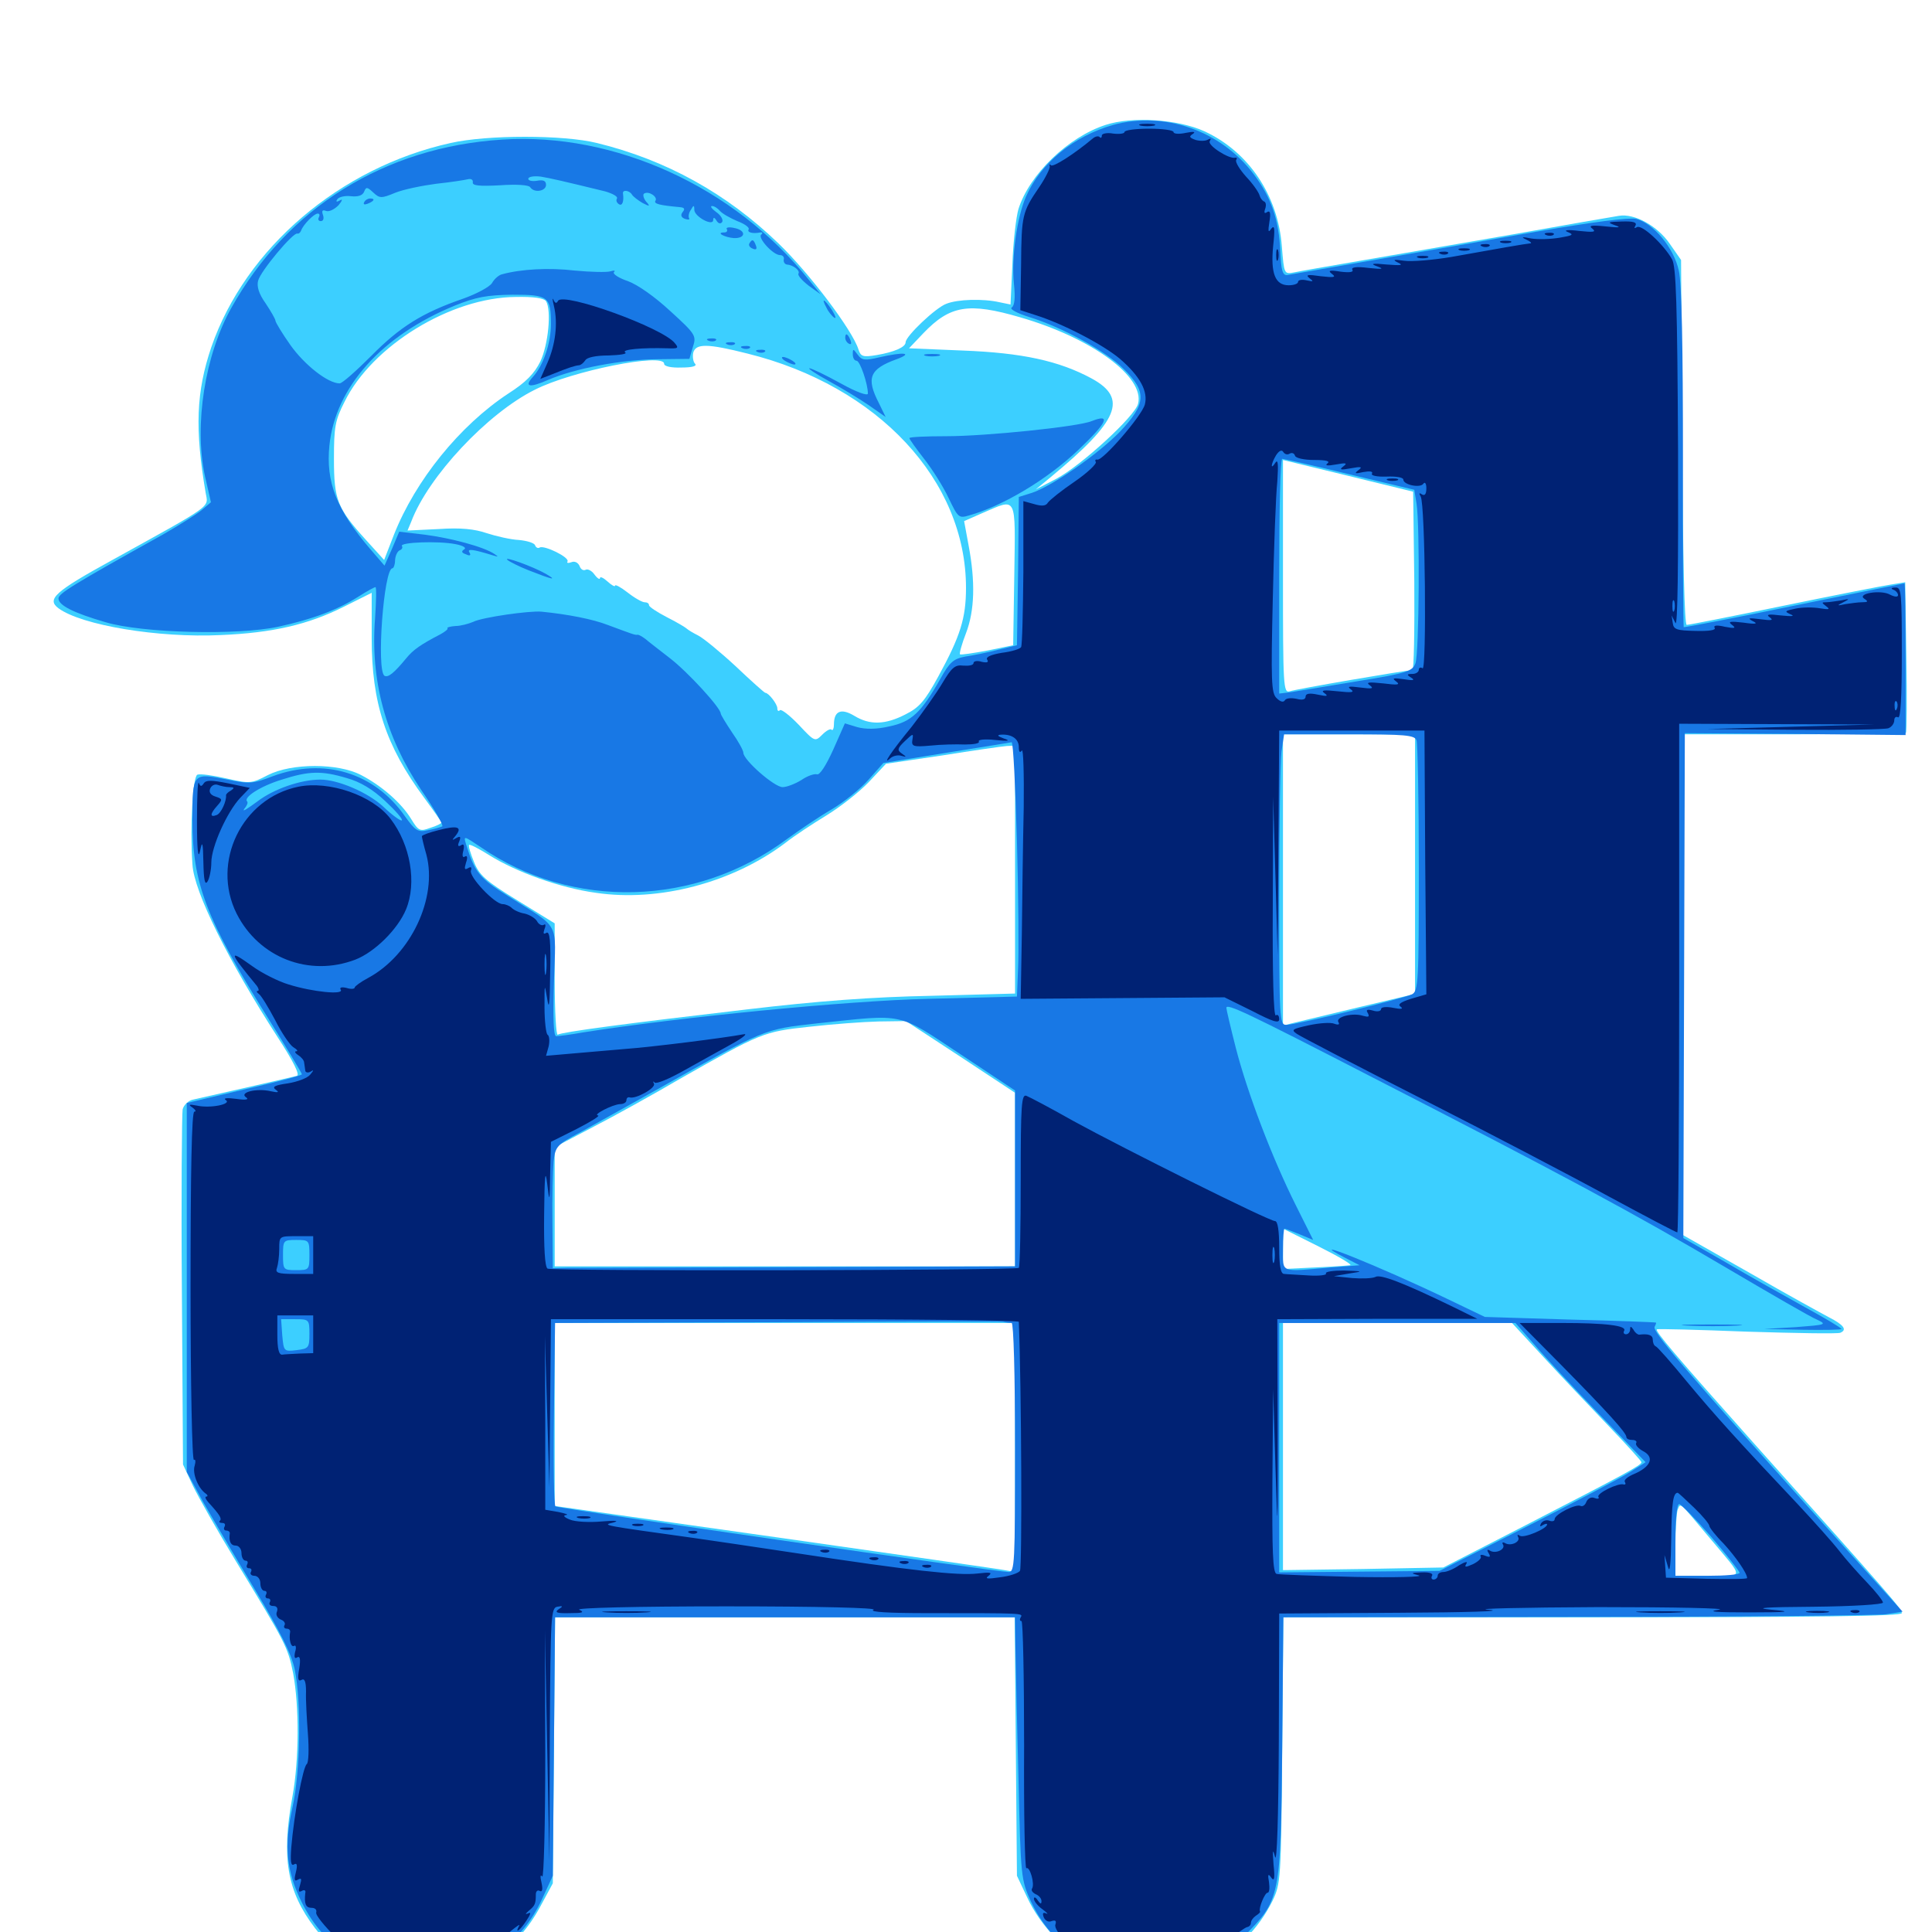 <svg xmlns="http://www.w3.org/2000/svg" viewBox="0 -1000 1000 1000">
	<path fill="#3ccfff" d="M572.266 -935.352C552.93 -929.102 532.812 -909.766 527.148 -891.797C525.977 -887.891 524.414 -875 524.023 -863.477L523.047 -842.383L517.383 -843.555C508.789 -845.508 495.703 -845.117 489.844 -842.773C484.375 -840.82 468.75 -825.977 468.75 -822.852C468.75 -820.312 462.891 -817.773 453.711 -816.211C446.68 -815.039 445.508 -815.43 444.336 -819.141C441.211 -829.102 418.945 -858.594 402.93 -874.023C376.172 -899.805 344.922 -917.188 308.984 -925.977C291.602 -930.273 252.148 -930.273 233.203 -925.977C175.977 -913.281 127.148 -871.68 109.375 -820.312C101.562 -797.266 100.781 -778.125 106.445 -744.922C107.812 -737.109 111.133 -739.453 57.812 -709.961C28.32 -693.75 24.023 -689.844 30.273 -685.156C42.188 -676.367 82.031 -669.727 114.258 -671.289C141.406 -672.461 159.57 -676.758 177.93 -685.938L192.383 -693.164V-669.727C192.383 -636.133 199.609 -614.062 219.531 -587.109C224.414 -580.469 228.516 -574.609 228.516 -574.219C228.516 -573.828 225.977 -572.461 222.656 -571.484C217.383 -569.531 216.602 -569.922 212.891 -575.977C207.812 -584.375 197.461 -593.359 186.914 -598.828C175 -605.078 150.977 -605.078 138.672 -598.828C130.078 -594.336 129.297 -594.336 117.188 -597.07C110.352 -598.633 103.711 -599.609 102.148 -599.023C99.805 -598.047 98.242 -572.266 99.609 -552.539C100.391 -538.477 118.164 -502.734 143.75 -463.086C151.758 -450.781 155.273 -443.75 153.711 -443.164C151.758 -442.578 114.844 -434.18 100 -430.859C97.656 -430.469 95.117 -428.125 94.531 -425.781C94.141 -423.633 93.75 -381.25 94.141 -331.836L94.727 -241.992L99.805 -231.055C102.734 -225 112.695 -207.422 122.07 -191.992C147.852 -149.609 149.023 -147.461 151.758 -133.789C154.883 -116.797 154.883 -89.453 151.367 -70.117C145.508 -38.281 148.633 -20.898 163.086 -1.953C176.172 15.039 202.148 25.977 224.414 23.828C249.023 21.289 267.773 8.789 279.492 -12.891L286.133 -25.195L286.719 -93.945L287.305 -162.891H406.25H525.195L525.781 -96.094L526.367 -29.102L531.641 -17.969C538.477 -3.125 552.539 11.523 566.211 18.164C575.781 22.852 579.492 23.633 594.727 23.633C610.742 23.633 613.672 23.047 625.391 17.188C639.844 10.156 651.367 -1.562 658.594 -16.016C662.891 -25 663.086 -26.758 663.672 -94.141L664.258 -162.891H824.219C940.625 -162.891 984.375 -163.477 984.375 -165.039C984.375 -167.188 979.883 -172.461 908.008 -252.734C867.578 -298.047 856.445 -311.133 857.617 -311.914C858.008 -312.305 878.906 -311.719 904.102 -310.742C929.102 -309.961 950.977 -309.57 952.539 -310.156C956.25 -311.719 954.297 -314.258 946.68 -318.164C943.359 -319.922 924.805 -330.078 905.859 -341.016L871.094 -360.742V-490.234V-619.922H928.32C959.961 -619.922 986.133 -620.312 986.523 -620.703C986.914 -621.094 987.109 -638.867 986.719 -659.961L986.133 -698.633L978.906 -697.461C975 -696.875 950 -691.992 923.438 -686.523C896.875 -681.055 874.219 -676.562 873.047 -676.562C871.875 -676.562 871.094 -710.352 870.703 -770.898L870.117 -865.43L864.258 -873.828C857.812 -883.203 845.898 -889.648 837.891 -888.281C835.156 -887.891 810.547 -883.594 783.203 -878.711C755.859 -874.023 720.312 -867.773 704.102 -865.039C688.086 -862.305 672.461 -859.57 669.727 -858.984C664.648 -858.008 664.648 -858.203 663.477 -872.461C661.523 -898.828 646.289 -921.484 623.438 -932.031C609.766 -938.281 585.938 -939.844 572.266 -935.352ZM282.617 -844.141C285.547 -839.258 283.789 -821.68 279.688 -812.891C276.562 -806.641 272.266 -802.148 263.086 -796.289C237.891 -779.688 215.039 -751.367 203.906 -723.242L198.828 -710.156L189.258 -720.703C174.609 -736.914 172.852 -741.211 172.852 -762.5C172.852 -778.906 173.438 -782.422 178.32 -791.992C192.578 -821.094 233.398 -846.094 266.992 -846.289C276.172 -846.484 281.445 -845.703 282.617 -844.141ZM528.125 -835.742C565.234 -825 592.578 -804.883 589.062 -791.016C587.5 -784.57 559.375 -758.789 546.68 -752.148L536.133 -746.68L543.945 -753.125C579.102 -782.227 583.984 -793.75 565.039 -804.102C548.047 -813.281 528.906 -817.383 498.438 -818.555L470.508 -819.727L477.93 -827.539C491.797 -841.992 501.367 -843.555 528.125 -835.742ZM386.914 -816.992C454.492 -800.195 500 -751.367 500 -695.703C500 -680.078 497.07 -670.703 485.742 -650C478.711 -637.109 475.781 -633.789 468.75 -630.273C458.203 -624.805 450.195 -624.609 442.188 -629.492C435.352 -633.594 431.641 -632.031 431.641 -625C431.641 -623.047 431.055 -621.68 430.469 -622.266C429.883 -623.047 427.734 -621.875 425.586 -619.727C421.875 -616.016 421.68 -616.016 413.477 -624.805C408.789 -629.688 404.492 -633.008 403.711 -632.422C402.93 -631.641 402.344 -632.031 402.344 -633.398C402.344 -635.547 397.852 -641.406 396.094 -641.406C395.703 -641.406 388.867 -647.461 380.859 -655.078C372.852 -662.5 364.062 -669.727 361.328 -671.094C358.594 -672.461 356.055 -674.023 355.469 -674.609C354.883 -675.195 350.391 -677.93 345.312 -680.469C340.039 -683.203 335.938 -685.938 335.938 -686.719C335.938 -687.695 334.961 -688.281 333.594 -688.281C332.422 -688.281 328.516 -690.43 324.805 -693.359C321.289 -696.094 318.359 -697.656 318.359 -696.875C318.359 -696.094 316.602 -697.07 314.453 -699.023C312.305 -700.977 310.547 -701.758 310.547 -700.781C310.547 -699.805 309.18 -700.586 307.617 -702.734C306.25 -704.688 304.102 -705.664 303.125 -705.078C301.953 -704.492 300.586 -705.273 300 -707.031C299.219 -708.789 297.461 -709.766 295.703 -708.984C294.141 -708.398 293.164 -708.594 293.75 -709.375C294.922 -711.523 281.641 -717.969 279.297 -716.602C278.516 -716.016 277.344 -716.602 276.953 -717.773C276.562 -718.945 272.852 -720.117 268.555 -720.508C264.258 -720.703 256.836 -722.461 251.953 -724.023C245.703 -726.172 238.477 -726.953 227.148 -726.172L210.938 -725.391L212.891 -730.078C221.68 -753.32 252.148 -785.938 276.758 -798.242C295.898 -808.008 343.75 -817.578 343.75 -811.719C343.75 -810.352 347.461 -809.57 352.734 -809.766C358.398 -809.766 360.938 -810.547 359.766 -811.719C358.789 -812.695 358.398 -815.234 358.789 -817.383C360.156 -822.266 366.016 -822.266 386.914 -816.992ZM732.031 -699.219C732.227 -673.828 731.836 -653.125 731.055 -653.125C727.93 -653.125 670.898 -643.359 667.578 -642.188C664.258 -641.211 664.062 -644.531 664.062 -701.562V-761.914L697.852 -753.711L731.445 -745.508ZM525 -702.539L524.414 -666.016L511.133 -663.281C503.711 -661.914 497.266 -660.938 496.875 -661.328C496.484 -661.719 497.852 -666.797 500 -672.266C504.492 -683.984 504.883 -698.828 501.367 -717.578L499.023 -730.273L508.789 -734.57C526.562 -742.188 525.586 -744.141 525 -702.539ZM239.648 -724.219C240.43 -724.805 239.258 -725.391 237.109 -725.195C234.961 -725.195 234.375 -724.609 235.938 -724.023C237.305 -723.438 239.062 -723.633 239.648 -724.219ZM732.422 -552.734V-485.547L702.734 -478.516C686.328 -474.609 670.898 -470.898 668.555 -470.312L664.062 -469.141V-544.531V-619.922H698.242H732.422ZM525.391 -549.805V-485.742L482.031 -484.57C451.562 -483.984 422.852 -481.836 386.719 -477.539C324.609 -470.312 290.82 -465.82 288.672 -464.453C287.891 -463.867 287.109 -476.562 287.109 -492.773V-522.07L267.773 -533.984C251.172 -544.141 248.047 -547.07 245.312 -553.906C243.555 -558.203 242.383 -562.109 242.773 -562.695C243.359 -563.086 247.852 -560.742 253.125 -557.422C267.188 -548.633 289.844 -540.43 308.398 -537.891C341.016 -533.008 379.297 -543.164 406.445 -563.672C411.133 -567.383 420.703 -573.633 427.734 -577.93C434.766 -582.227 444.531 -589.844 449.609 -595.117L458.594 -604.688L487.695 -608.984C503.516 -611.523 518.555 -613.672 521.094 -613.867L525.391 -614.062ZM497.266 -452.93L525.391 -434.375V-389.453V-344.531H406.25H287.109V-375.391V-406.25L307.227 -416.797C318.164 -422.461 338.281 -433.594 351.953 -441.602C393.945 -465.43 395.117 -466.016 418.945 -468.555C430.859 -469.922 446.875 -471.094 454.688 -471.289L468.945 -471.484ZM698.828 -345.117C697.461 -344.922 689.062 -344.336 680.273 -343.945L664.062 -343.164V-353.711V-364.062L682.812 -354.688C692.969 -349.609 700.195 -345.312 698.828 -345.117ZM525.391 -250.781V-186.328L521.094 -187.109C518.555 -187.695 465.039 -195.312 401.953 -204.297L287.109 -220.508V-267.773V-315.234H406.25H525.391ZM799.219 -297.266C808.398 -287.305 823.633 -271.289 832.812 -261.719C841.992 -252.148 849.609 -243.75 849.609 -243.164C849.609 -241.602 841.211 -237.109 790.039 -210.742L747.07 -188.672L705.469 -187.891L664.062 -187.305V-251.367V-315.234H723.242H782.617ZM884.961 -203.906C903.125 -182.227 903.32 -184.375 883.984 -184.375H867.188V-199.805C867.188 -208.398 867.773 -216.797 868.359 -218.555C869.922 -222.266 868.75 -223.242 884.961 -203.906Z"/>
	<path fill="#1878e5" d="M576.172 -935.352C555.664 -929.492 538.672 -915.625 531.055 -898.242C526.367 -887.5 523.438 -866.797 524.805 -853.125C525.586 -845.898 525.195 -841.797 523.633 -840.82C522.461 -840.039 526.367 -837.891 532.617 -835.938C549.805 -830.664 572.461 -818.164 581.641 -808.984C593.75 -797.07 593.359 -791.016 579.492 -776.367C568.164 -764.844 544.727 -748.438 534.18 -744.922L527.344 -742.773L526.953 -704.297L526.367 -666.016L516.602 -663.672C511.328 -662.305 503.516 -660.742 499.609 -660.156C493.555 -658.984 491.602 -657.422 486.719 -648.633C476.758 -631.055 471.68 -626.367 460.352 -624.023C453.711 -622.461 448.047 -622.461 443.75 -623.633L437.305 -625.586L431.25 -611.914C427.539 -603.711 424.219 -598.633 422.852 -599.219C421.484 -599.609 417.969 -598.438 414.844 -596.289C411.719 -594.336 407.227 -592.578 405.078 -592.578C400.781 -592.578 384.766 -606.641 384.766 -610.352C384.766 -611.523 382.227 -616.211 378.906 -620.898C375.781 -625.586 373.047 -630.078 373.047 -630.664C373.047 -633.594 356.055 -652.148 346.68 -659.375C341.406 -663.477 335.547 -667.969 333.984 -669.336C332.422 -670.508 330.664 -671.484 330.078 -671.484C328.906 -671.094 327.148 -671.875 314.453 -676.562C306.836 -679.492 294.141 -682.031 280.273 -683.398C274.219 -683.984 249.414 -680.469 244.922 -678.125C242.578 -677.148 238.477 -675.977 235.742 -675.977C233.008 -675.781 231.055 -675.195 231.641 -674.805C232.031 -674.414 230.469 -673.047 227.93 -671.68C217.773 -666.406 213.867 -663.672 210.352 -659.375C203.906 -651.562 200.977 -649.219 199.023 -650.195C194.727 -652.93 198.633 -705.859 203.125 -705.859C203.711 -705.859 204.492 -707.812 204.492 -710.156C204.688 -712.695 205.859 -714.844 207.031 -715.234C208.008 -715.625 208.594 -716.602 208.008 -717.383C206.836 -719.336 226.758 -720.117 235.742 -718.359C239.844 -717.578 241.602 -716.406 240.234 -715.625C238.672 -714.648 238.867 -713.867 241.211 -713.086C243.164 -712.109 243.945 -712.5 242.969 -714.062C241.602 -716.211 245.117 -715.625 255.273 -712.5C258.008 -711.719 258.203 -711.719 255.859 -713.281C250.391 -716.992 233.398 -721.484 219.922 -723.242L206.641 -724.805L202.93 -716.016L199.023 -707.227L191.797 -715.625C174.219 -736.133 168.555 -750.391 170.508 -769.531C173.633 -799.609 197.656 -826.367 235.352 -841.797C246.484 -846.289 251.953 -847.266 265.234 -847.461C283.789 -847.461 285.156 -846.484 285.156 -832.227C285.156 -822.461 281.25 -810.938 275.977 -805.078C271.094 -799.805 273.828 -799.023 283.594 -803.32C297.656 -809.375 321.875 -813.867 340.039 -814.062L356.836 -814.258L358.594 -820.312C360.547 -826.172 360.156 -826.953 347.07 -838.867C339.062 -846.289 330.273 -852.539 325 -854.492C320.312 -856.055 316.992 -858.203 317.773 -859.18C318.75 -859.961 317.773 -860.156 316.016 -859.57C314.062 -858.984 305.859 -859.18 297.461 -859.961C284.18 -861.523 269.727 -860.742 259.766 -858.008C258.203 -857.617 255.859 -855.664 254.688 -853.516C253.516 -851.562 246.68 -847.852 239.453 -845.312C218.555 -838.086 207.031 -830.859 192.188 -815.82C184.375 -808.008 177.148 -801.562 175.781 -801.562C169.727 -801.562 157.617 -811.133 150.391 -821.289C146.094 -827.344 142.578 -833.203 142.578 -833.984C142.578 -834.766 140.234 -838.867 137.5 -842.969C133.984 -847.852 132.812 -851.758 133.594 -854.688C134.766 -859.57 151.758 -879.883 153.906 -879.102C154.688 -878.906 155.469 -879.688 155.859 -880.664C156.836 -883.594 162.5 -889.453 164.453 -889.453C165.43 -889.453 165.625 -888.672 165.039 -887.5C164.453 -886.523 164.844 -885.547 166.016 -885.547C167.383 -885.547 167.773 -886.914 167.188 -888.672C166.406 -890.82 166.797 -891.602 168.75 -890.82C170.312 -890.234 173.047 -891.602 175.195 -893.75C177.148 -896.094 177.539 -897.266 175.977 -896.289C174.219 -895.312 173.633 -895.508 174.609 -896.875C175.391 -898.047 178.516 -898.828 181.641 -898.438C185.352 -898.047 187.695 -898.828 188.477 -900.781C189.453 -903.32 190.039 -903.32 193.164 -900.391C196.484 -897.266 197.461 -897.266 204.492 -900.195C208.789 -901.953 218.359 -903.906 225.781 -904.883C233.203 -905.664 240.625 -906.836 242.188 -907.227C243.75 -907.617 244.922 -907.031 244.727 -905.664C244.336 -903.906 248.047 -903.516 258.789 -904.102C267.188 -904.688 273.633 -904.297 274.414 -903.125C276.367 -900 282.617 -900.977 282.617 -904.297C282.617 -906.445 281.25 -907.031 277.93 -906.445C275.586 -906.055 273.438 -906.445 273.438 -907.422C273.438 -908.594 276.367 -908.984 279.883 -908.594C285.547 -907.617 290.625 -906.445 313.086 -900.977C317.188 -899.805 319.922 -898.242 319.336 -897.266C318.75 -896.289 319.141 -895.117 320.312 -894.336C322.07 -893.164 323.047 -895.703 322.461 -899.805C322.07 -901.953 325.781 -901.562 327.148 -899.219C327.734 -898.242 330.273 -896.289 332.617 -894.922C336.328 -892.969 336.719 -893.164 334.375 -895.703C333.008 -897.461 332.617 -899.414 333.398 -899.805C335.742 -901.367 340.625 -898.047 339.258 -896.094C338.281 -894.531 341.211 -893.75 351.953 -892.773C354.297 -892.578 354.688 -891.797 353.32 -890.234C352.148 -888.672 352.539 -887.5 354.492 -886.719C356.25 -886.133 357.227 -886.328 356.641 -887.109C356.25 -887.891 356.445 -889.844 357.617 -891.406C358.984 -893.945 359.375 -893.945 359.375 -891.406C359.375 -887.891 369.141 -882.617 369.141 -886.133C369.141 -887.695 369.922 -887.5 370.898 -885.742C371.875 -884.18 373.047 -883.984 373.828 -885.156C374.414 -886.328 373.047 -888.672 370.703 -890.234C368.359 -891.992 367.383 -893.359 368.555 -893.359C369.727 -893.359 371.484 -892.188 372.656 -890.82C373.828 -889.453 377.93 -887.109 381.641 -885.547C385.352 -884.18 388.086 -882.227 387.5 -881.25C386.523 -879.688 389.648 -878.906 393.555 -879.688C394.727 -879.883 394.922 -879.297 393.945 -878.516C392.188 -876.758 400.195 -867.969 403.711 -867.969C405.078 -867.969 406.055 -866.992 405.664 -865.625C405.469 -864.258 406.25 -863.281 407.227 -863.086C410.547 -862.891 414.258 -859.961 413.281 -858.398C412.695 -857.617 415.039 -854.883 418.555 -852.148L424.805 -847.656L418.555 -855.273C380.078 -903.32 318.164 -931.641 259.766 -927.734C199.023 -923.828 148.828 -892.578 119.727 -840.625C106.055 -816.211 100.391 -780.078 106.055 -753.711L109.18 -740.039L104.102 -735.742C101.367 -733.594 92.383 -727.93 84.18 -723.242C37.5 -697.266 30.273 -692.773 30.273 -690.234C30.273 -686.719 37.891 -682.812 54.688 -677.93C73.633 -672.266 123.242 -671.094 143.945 -675.586C161.914 -679.492 174.805 -684.375 185.547 -691.211C189.844 -693.945 193.75 -696.094 194.336 -696.094C194.922 -696.094 194.727 -688.867 194.141 -680.078C191.602 -647.852 199.609 -618.555 217.969 -591.211C224.805 -581.25 229.688 -572.852 228.906 -572.266C228.125 -571.875 224.805 -570.898 221.68 -570.312C216.211 -569.141 215.039 -569.922 209.57 -577.539C193.75 -600.195 167.578 -608.008 141.211 -598.242C131.055 -594.336 129.102 -594.141 117.773 -596.484C99.609 -600 99.609 -600.195 99.609 -575.391C99.609 -542.773 106.641 -524.414 138.477 -473.438C148.242 -457.812 156.25 -444.531 156.25 -443.945C156.25 -443.359 142.773 -439.844 126.562 -436.133L96.68 -429.102V-333.594V-238.086L104.883 -223.047C109.57 -214.844 121.484 -194.531 131.641 -177.734C145.117 -155.273 150.781 -144.141 152.539 -135.938C156.055 -118.945 155.469 -82.617 151.367 -64.453C146.875 -44.727 148.242 -31.25 156.25 -15.234C168.164 8.789 190.43 22.656 217.773 22.656C245.703 22.656 268.945 8.008 280.469 -16.797L286.133 -29.102L286.719 -95.898L287.305 -162.891H406.445H525.391L525.586 -147.852C525.781 -139.453 526.367 -108.984 527.148 -79.883C528.32 -28.125 528.516 -26.953 533.594 -15.82C544.922 8.398 567.969 23.242 594.727 23.047C615.039 23.047 628.906 17.188 643.75 2.344C662.695 -16.797 662.891 -16.992 663.672 -96.094L664.258 -162.891L816.016 -163.086C899.414 -163.086 971.484 -163.867 976.172 -164.453L984.766 -165.82L936.328 -219.531C871.094 -292.188 855.078 -310.938 856.445 -313.281C857.031 -314.453 857.422 -315.43 857.031 -315.43C856.641 -315.625 836.719 -316.406 812.5 -316.992L768.555 -318.359L749.023 -327.734C714.062 -344.531 672.266 -361.328 696.484 -348.828L703.711 -345.117L688.477 -343.945C662.305 -341.602 664.062 -341.016 664.062 -353.32C664.062 -359.18 664.453 -364.062 664.844 -364.062C665.234 -364.062 668.75 -362.695 672.656 -361.133L679.688 -358.203L670.703 -376.172C658.398 -400.781 645.703 -434.18 639.648 -457.617C636.914 -468.359 634.766 -477.539 634.766 -478.32C634.766 -480.859 645.117 -475.977 709.961 -442.578C809.375 -391.602 846.289 -371.68 892.969 -344.141C916.211 -330.469 937.695 -317.969 940.82 -316.797C945.703 -314.453 944.922 -314.258 929.688 -313.086L913.086 -312.109L933.203 -311.719C944.141 -311.523 953.125 -311.719 953.125 -312.109C953.125 -312.695 944.531 -317.773 934.18 -323.438C923.633 -329.297 905.078 -339.648 893.164 -346.68L871.289 -359.18L871.68 -489.844L872.07 -620.508L929.297 -620.117L986.328 -619.531V-658.789C986.328 -680.469 986.133 -698.047 985.742 -698.047C985.352 -698.047 959.766 -692.773 928.711 -686.523C897.656 -680.078 871.875 -675.195 871.484 -675.391C871.289 -675.781 870.898 -715.234 871.094 -762.891C871.094 -819.922 870.508 -853.32 868.945 -859.961C866.406 -871.68 855.859 -884.375 846.875 -886.719C843.164 -887.5 824.609 -885.156 794.141 -879.883C747.656 -871.68 671.68 -858.594 666.211 -857.617C663.867 -857.422 663.086 -860.156 662.695 -869.922C661.914 -886.328 658.008 -897.852 648.828 -909.961C631.836 -932.422 602.734 -942.578 576.172 -935.352ZM698.438 -754.492L732.031 -746.484L733.203 -739.258C734.961 -728.32 734.57 -661.719 732.617 -656.641C731.055 -652.539 728.32 -651.562 702.93 -647.461C687.5 -644.922 671.875 -642.383 668.555 -641.797L662.109 -641.016V-701.758C662.109 -735.156 662.695 -762.5 663.672 -762.5C664.453 -762.5 680.078 -758.984 698.438 -754.492ZM733.203 -616.797C733.789 -615.039 734.375 -585.352 734.375 -550.586C734.375 -492.188 734.18 -487.109 730.859 -485.352C726.562 -483.203 671.094 -469.531 665.82 -469.531C662.305 -469.531 662.109 -471.484 662.109 -535.742C662.109 -572.07 662.695 -605.859 663.281 -610.938L664.648 -619.922H698.242C727.148 -619.922 732.227 -619.531 733.203 -616.797ZM526.367 -564.844C527.148 -536.523 527.344 -506.836 526.953 -498.828L526.367 -484.18L480.469 -483.008C438.281 -482.031 351.172 -473.438 301.758 -465.625C295.312 -464.453 289.062 -463.672 287.891 -463.672C286.523 -463.672 286.133 -472.656 286.719 -491.797C287.695 -524.023 290.43 -518.75 263.086 -536.133C248.047 -545.508 245.703 -548.438 241.211 -563.086C239.844 -567.578 240.039 -567.383 248.828 -561.523C296.094 -528.906 360.156 -530.664 407.227 -565.625C413.672 -570.312 424.023 -577.344 430.469 -581.055C436.719 -584.766 445.312 -591.602 449.609 -596.484L457.227 -605.078L489.844 -610.352C507.812 -613.281 523.047 -615.625 523.633 -615.82C524.414 -615.82 525.586 -592.969 526.367 -564.844ZM179.492 -597.266C186.523 -595.312 192.969 -591.406 199.414 -585.352C204.688 -580.469 208.594 -575.977 208.008 -575.391C207.617 -574.805 203.125 -577.93 198.438 -582.422C190.43 -589.844 175 -596.484 165.82 -596.484C155.664 -596.484 141.602 -591.602 133.203 -585.156C128.125 -581.445 125.195 -579.492 126.367 -581.25C127.734 -582.812 128.516 -584.57 127.93 -585.156C125.781 -587.305 134.961 -593.164 145.898 -596.484C159.961 -600.977 166.406 -601.172 179.492 -597.266ZM496.875 -454.492L525.391 -435.547V-390.039V-344.531L413.086 -344.141C351.367 -343.945 297.461 -343.75 293.555 -343.75L286.133 -343.555L285.938 -366.992C285.742 -379.883 286.133 -394.141 286.523 -398.828C287.5 -406.641 288.086 -407.422 300.586 -414.062C307.617 -417.969 325.391 -427.93 339.844 -435.938C396.484 -467.773 395.117 -467.188 423.047 -470.312C468.75 -475.195 464.062 -476.172 496.875 -454.492ZM160.156 -350.391C160.156 -342.773 159.961 -342.578 153.32 -342.578C146.68 -342.578 146.484 -342.773 146.484 -350.391C146.484 -358.008 146.68 -358.203 153.32 -358.203C159.961 -358.203 160.156 -358.008 160.156 -350.391ZM160.156 -309.57C160.156 -302.344 159.766 -301.953 153.516 -301.172C146.875 -300.391 146.875 -300.586 146.094 -308.789L145.508 -317.188H152.734C159.961 -317.188 160.156 -316.992 160.156 -309.57ZM523.633 -315.234C524.609 -315.234 525.391 -288.672 525.391 -250.781C525.391 -190.625 525.195 -186.328 522.07 -186.328C516.602 -186.328 289.258 -219.141 287.5 -220.312C286.719 -220.703 286.328 -242.188 286.719 -268.164L287.305 -315.234L401.953 -315.625C465.039 -316.016 517.773 -316.016 519.141 -315.82C520.703 -315.43 522.656 -315.234 523.633 -315.234ZM794.141 -304.102C799.414 -297.852 814.453 -281.641 827.734 -267.969L851.758 -243.164L843.75 -238.086C839.453 -235.352 815.43 -222.656 790.43 -209.961L745.117 -186.914L703.711 -186.523L662.109 -186.133V-250.586V-315.234H723.242H784.375ZM885.742 -204.492C893.75 -195.117 900.391 -186.719 900.391 -185.938C900.391 -184.961 892.969 -184.375 883.789 -184.375H867.188V-202.93C867.188 -213.281 867.969 -221.484 869.141 -221.484C870.117 -221.484 877.539 -213.867 885.742 -204.492ZM188.477 -895.312C187.891 -894.141 188.672 -893.945 190.234 -894.531C193.75 -895.898 194.336 -897.266 191.602 -897.266C190.43 -897.266 189.062 -896.484 188.477 -895.312ZM376.172 -881.445C376.758 -880.469 376.172 -879.688 374.805 -879.688C370.312 -879.688 375 -877.148 379.883 -876.758C386.133 -876.562 386.328 -880.859 379.883 -882.031C377.344 -882.617 375.586 -882.227 376.172 -881.445ZM387.891 -874.023C387.305 -873.047 388.086 -871.875 389.648 -871.289C391.406 -870.508 391.992 -871.094 391.211 -873.047C390.039 -876.172 389.258 -876.367 387.891 -874.023ZM427.734 -840.82C428.711 -838.672 430.664 -836.328 431.836 -835.547C433.008 -834.961 432.422 -836.523 430.664 -839.453C426.758 -845.312 424.805 -846.289 427.734 -840.82ZM437.5 -825.195C437.5 -824.023 438.281 -822.656 439.453 -822.07C440.625 -821.484 440.82 -822.266 440.234 -823.828C438.867 -827.344 437.5 -827.93 437.5 -825.195ZM366.797 -823.633C365.234 -824.219 365.82 -824.805 367.969 -824.805C370.117 -825 371.289 -824.414 370.508 -823.828C369.922 -823.242 368.164 -823.047 366.797 -823.633ZM376.562 -821.68C375 -822.266 375.586 -822.852 377.734 -822.852C379.883 -823.047 381.055 -822.461 380.273 -821.875C379.688 -821.289 377.93 -821.094 376.562 -821.68ZM384.375 -819.727C382.812 -820.312 383.398 -820.898 385.547 -820.898C387.695 -821.094 388.867 -820.508 388.086 -819.922C387.5 -819.336 385.742 -819.141 384.375 -819.727ZM392.188 -817.773C390.625 -818.359 391.211 -818.945 393.359 -818.945C395.508 -819.141 396.68 -818.555 395.898 -817.969C395.312 -817.383 393.555 -817.188 392.188 -817.773ZM441.406 -816.602C441.406 -814.844 442.188 -813.281 443.359 -813.281C445.117 -813.281 449.219 -801.367 449.219 -796.289C449.219 -794.922 443.164 -797.07 435.156 -801.562C427.344 -805.859 420.117 -809.375 418.945 -809.375C417.969 -809.375 422.266 -806.445 428.711 -802.93C435.156 -799.414 444.531 -793.75 449.414 -790.43L458.398 -784.18L454.883 -791.406C448.242 -804.297 450 -808.984 464.062 -814.062C473.047 -817.383 467.773 -817.969 455.078 -815.039C447.656 -813.281 446.094 -813.477 443.945 -816.406C441.602 -819.531 441.406 -819.727 441.406 -816.602ZM479.102 -815.82C477.148 -816.406 478.711 -816.797 482.422 -816.797C486.133 -816.797 487.695 -816.406 485.938 -815.82C483.984 -815.43 480.859 -815.43 479.102 -815.82ZM406.25 -813.281C407.812 -812.305 410.156 -811.328 411.133 -811.328C412.305 -811.328 411.719 -812.305 410.156 -813.281C408.594 -814.258 406.445 -815.234 405.273 -815.234C404.297 -815.234 404.688 -814.258 406.25 -813.281ZM565.039 -782.031C558.008 -779.102 510.156 -774.219 489.844 -774.219C479.297 -774.219 470.703 -773.828 470.703 -773.242C470.703 -772.656 474.219 -767.773 478.32 -762.5C482.617 -757.031 488.281 -748.047 491.016 -742.188C495.898 -732.031 496.289 -731.641 501.562 -733.203C519.141 -738.086 542.188 -751.953 558.008 -766.992C573.047 -781.25 575.391 -786.133 565.039 -782.031ZM262.695 -710.156C263.867 -709.18 268.555 -706.836 273.438 -704.883C286.328 -699.805 288.672 -699.414 282.617 -702.93C275.781 -706.836 259.961 -712.5 262.695 -710.156ZM873.633 -313.867C866.406 -314.258 871.875 -314.453 885.742 -314.453C899.805 -314.453 905.664 -314.258 899.023 -313.867C892.383 -313.477 880.859 -313.477 873.633 -313.867Z"/>
	<path fill="#002274" d="M590.43 -934.961C588.477 -935.547 590.039 -935.938 593.75 -935.938C597.461 -935.938 599.023 -935.547 597.266 -934.961C595.312 -934.57 592.188 -934.57 590.43 -934.961ZM582.031 -931.641C582.031 -930.859 579.492 -930.469 576.172 -930.859C573.047 -931.445 570.312 -930.859 570.312 -929.883C570.312 -928.711 569.727 -928.32 569.141 -929.102C568.555 -929.688 566.992 -929.492 565.625 -928.32C556.055 -920.312 545.117 -913.281 543.945 -914.453C543.359 -915.234 542.969 -914.844 543.359 -913.867C543.555 -912.891 541.211 -908.008 537.891 -903.125C529.102 -890.234 528.711 -888.672 528.516 -862.891L528.125 -839.453L535.938 -836.914C549.805 -832.617 570.898 -821.68 579.688 -814.258C590.039 -805.273 594.336 -797.461 592.578 -790.625C591.016 -784.766 570.703 -761.328 567.969 -762.109C566.992 -762.305 566.602 -761.719 567.188 -760.938C567.773 -759.961 562.891 -755.273 556.055 -750.586C549.414 -746.094 543.359 -741.211 542.383 -739.844C541.406 -738.086 539.258 -737.891 535.352 -739.062L529.688 -740.625V-703.711C529.492 -683.398 529.102 -666.016 528.516 -665.039C527.93 -664.062 523.438 -662.695 518.555 -662.109C512.891 -661.133 510.156 -659.961 510.938 -658.594C511.914 -657.227 510.938 -656.836 508.203 -657.422C505.859 -658.203 503.906 -657.812 503.906 -656.836C503.906 -655.664 501.562 -655.273 498.633 -655.469C494.336 -656.055 492.578 -654.492 487.695 -646.289C484.57 -641.016 477.344 -630.859 471.875 -623.828C461.133 -610.742 456.25 -603.32 460.938 -607.617C462.305 -608.789 464.844 -609.375 466.602 -608.789C469.336 -608.008 469.336 -608.203 466.797 -609.961C464.258 -611.719 464.453 -612.695 468.359 -616.406C472.656 -620.508 472.852 -620.508 472.266 -617.188C471.68 -613.672 472.656 -613.281 481.445 -614.062C486.914 -614.648 494.922 -614.844 499.414 -614.648C504.102 -614.648 507.227 -615.234 506.641 -616.211C506.055 -617.188 509.961 -617.578 515.039 -616.992C522.07 -616.211 523.242 -616.602 519.531 -617.773C516.406 -618.945 515.82 -619.531 517.969 -619.727C523.633 -620.117 527.344 -617.578 527.344 -613.281C527.344 -610.742 527.93 -610.156 528.906 -611.523C529.688 -612.695 530.078 -599.414 529.883 -582.227C529.492 -564.844 529.102 -535.352 528.906 -516.797L528.32 -483.008L581.055 -483.398L633.789 -483.789L648.047 -476.758C658.984 -471.094 662.109 -470.117 662.109 -472.461C662.109 -474.219 661.328 -475.195 660.352 -474.414C659.18 -473.828 658.594 -496.094 658.789 -530.469L658.984 -587.695L660.156 -546.68L661.328 -505.664L661.719 -563.867L662.109 -621.875H699.805H737.305L737.695 -553.516L738.281 -485.352L730.273 -483.008C724.805 -481.25 723.242 -480.078 725 -478.906C726.562 -477.734 725.195 -477.539 721.289 -478.32C717.383 -479.102 714.844 -478.711 714.844 -477.734C714.844 -476.562 712.891 -476.172 710.547 -476.953C707.617 -477.734 706.836 -477.344 708.008 -475.586C708.984 -473.633 708.398 -473.438 705.469 -474.219C700.195 -475.977 691.016 -473.633 692.773 -470.898C693.555 -469.727 692.773 -469.336 690.625 -470.117C688.867 -470.898 683.008 -470.508 677.539 -469.336C668.75 -467.383 668.164 -466.992 671.289 -464.844C673.242 -463.477 702.539 -448.242 736.328 -431.055C770.117 -413.867 813.477 -391.211 832.422 -380.859C851.562 -370.508 867.578 -362.109 868.164 -362.109C868.75 -362.109 869.141 -421.289 869.141 -493.75V-625.391L919.531 -625.195L969.727 -625L926.758 -623.828L883.789 -622.656L929.102 -622.266C953.906 -622.07 975.586 -622.461 977.344 -623.047C979.102 -623.633 980.469 -625.586 980.469 -627.148C980.469 -628.711 981.445 -629.297 982.422 -628.711C983.789 -627.93 984.375 -639.453 984.375 -661.719C984.375 -693.164 984.18 -696.094 981.055 -695.898C978.906 -695.898 978.516 -695.312 980.078 -694.727C981.25 -694.336 982.422 -692.969 982.422 -691.992C982.422 -690.82 980.664 -691.016 978.32 -692.188C973.633 -694.922 960.742 -692.773 965.039 -690.039C967.188 -688.672 966.797 -688.281 963.867 -688.281C961.719 -688.281 957.812 -687.695 955.078 -687.305C950.781 -686.328 950.586 -686.523 954.102 -688.281C957.617 -690.039 957.422 -690.234 953.125 -689.258C950.391 -688.867 946.875 -688.281 945.312 -688.281C942.773 -688.281 942.773 -688.086 945.312 -686.133C947.461 -684.57 946.68 -684.375 941.992 -685.156C938.477 -685.742 932.812 -685.742 929.297 -684.961C923.828 -683.789 923.438 -683.594 926.758 -682.031C929.297 -681.055 927.539 -680.859 921.875 -681.445C915.43 -682.227 913.867 -682.031 916.016 -680.469C918.164 -678.906 916.992 -678.711 911.133 -679.492C905.078 -680.273 904.297 -680.078 907.227 -678.516C910.156 -677.148 908.984 -676.758 902.344 -677.734C895.508 -678.516 894.141 -678.32 896.484 -676.562C898.828 -674.805 897.852 -674.609 892.773 -675.586C888.672 -676.562 886.719 -676.367 887.5 -675C888.281 -673.828 884.57 -673.242 877.539 -673.438C867.773 -673.633 866.211 -674.219 865.82 -677.539L865.234 -681.445L867.188 -677.539C868.359 -675 868.75 -707.031 868.555 -767.383C868.164 -842.383 867.578 -862.109 865.43 -865.82C861.133 -873.438 849.805 -883.984 847.266 -882.422C845.898 -881.641 845.703 -881.836 846.484 -883.203C847.461 -884.961 845.312 -885.547 839.453 -885.352C832.227 -885.156 831.641 -884.961 835.938 -883.398C839.453 -882.227 838.086 -882.031 831.055 -882.812C823.633 -883.594 822.07 -883.203 824.219 -881.641C826.367 -879.883 824.805 -879.688 817.383 -880.469C811.328 -881.25 808.984 -880.859 811.523 -879.883C814.844 -878.516 814.062 -878.125 807.227 -876.953C802.539 -876.172 796.094 -875.977 792.578 -876.562C787.695 -877.539 787.109 -877.344 790.039 -875.977C792.188 -875 793.164 -874.023 791.992 -874.023C789.648 -873.828 775 -871.289 751.172 -866.992C741.797 -865.43 730.664 -864.453 726.758 -865.039C721.289 -865.82 720.508 -865.625 723.633 -864.062C726.562 -862.695 725.195 -862.5 717.773 -863.086C710.156 -863.867 708.984 -863.477 712.891 -862.109C716.602 -860.742 715.625 -860.547 708.203 -861.328C702.148 -862.109 699.219 -861.719 700 -860.352C700.781 -859.18 698.633 -858.789 693.945 -859.375C688.086 -860.352 687.109 -859.961 689.453 -858.203C691.797 -856.445 690.43 -856.25 683.594 -857.031C676.953 -858.008 675.586 -857.812 677.734 -856.055C680.078 -854.297 679.883 -854.102 676.367 -854.883C673.828 -855.469 671.875 -855.078 671.875 -854.102C671.875 -853.125 669.727 -852.344 666.992 -852.344C659.961 -852.344 657.617 -858.594 658.984 -872.656C659.961 -881.641 659.766 -883.789 658.008 -881.641C656.445 -879.297 656.25 -880.078 657.031 -885.156C657.812 -889.648 657.422 -891.211 655.859 -890.234C654.492 -889.258 654.102 -889.844 654.883 -891.992C655.469 -893.75 655.273 -895.312 654.297 -895.703C653.32 -896.094 652.344 -897.461 651.953 -898.828C651.562 -900.391 648.633 -904.688 645.117 -908.398C641.602 -912.305 639.258 -916.211 639.844 -917.188C640.43 -918.164 640.234 -918.555 639.258 -918.359C636.133 -917.578 624.805 -924.805 626.172 -926.953C626.953 -928.32 626.758 -928.516 625.195 -927.734C624.023 -926.953 621.094 -926.953 618.945 -927.539C615.625 -928.711 615.234 -929.297 617.383 -930.664C619.141 -931.836 617.773 -932.031 613.867 -931.25C610.352 -930.469 607.422 -930.664 607.422 -931.641C607.422 -932.617 601.758 -933.398 594.727 -933.398C587.695 -933.398 582.031 -932.617 582.031 -931.641ZM667.578 -765.234C668.75 -765.82 669.922 -765.43 670.312 -764.062C670.703 -762.891 675 -761.914 680.273 -761.914C686.328 -761.914 688.672 -761.328 687.109 -760.156C685.547 -758.984 687.109 -758.789 691.406 -759.57C696.68 -760.547 697.656 -760.352 695.312 -758.594C692.969 -756.836 693.945 -756.641 699.219 -757.617C704.492 -758.594 705.469 -758.398 703.125 -756.641C700.781 -754.883 701.367 -754.688 705.664 -755.664C708.984 -756.25 710.742 -756.055 710.156 -754.883C709.375 -753.906 712.5 -753.125 717.773 -753.32C722.461 -753.516 726.367 -752.93 726.367 -751.758C726.367 -749.023 735.156 -747.266 736.719 -749.609C737.5 -750.781 738.281 -749.805 738.281 -747.266C738.281 -744.336 737.5 -743.164 735.938 -744.141C734.57 -745.117 734.375 -744.727 735.352 -742.969C737.695 -739.258 738.477 -652.734 736.328 -654.102C735.156 -654.883 734.375 -654.297 734.375 -653.32C734.375 -652.148 732.812 -651.172 731.055 -651.172C728.125 -651.172 727.93 -650.781 730.469 -649.219C732.617 -647.852 731.445 -647.656 726.562 -648.438C721.094 -649.219 720.312 -649.023 722.656 -647.266C725 -645.508 723.438 -645.312 715.82 -646.289C708.398 -647.07 706.836 -646.875 708.984 -645.312C711.328 -643.555 710.156 -643.359 704.102 -644.141C698.242 -644.922 697.07 -644.727 699.219 -643.164C701.367 -641.602 699.609 -641.406 692.383 -642.188C685.156 -642.969 683.398 -642.773 685.547 -641.211C687.695 -639.648 686.914 -639.453 682.227 -640.43C677.734 -641.406 675.781 -641.016 675.781 -639.453C675.781 -637.891 674.023 -637.5 671.094 -638.281C668.359 -638.867 665.625 -638.672 665.039 -637.5C664.258 -636.328 662.695 -636.719 660.742 -638.672C658.008 -641.211 657.812 -647.656 658.789 -689.844C659.375 -716.406 660.352 -743.75 661.133 -750.781C661.719 -759.57 661.523 -762.5 660.156 -760.547C657.422 -756.25 657.812 -759.961 660.547 -764.453C662.109 -766.797 663.477 -767.383 664.258 -766.016C665.039 -764.844 666.406 -764.453 667.578 -765.234ZM866.602 -683.984C866.016 -682.617 865.625 -683.594 865.625 -686.328C865.625 -689.062 866.016 -690.039 866.602 -688.867C866.992 -687.5 866.992 -685.156 866.602 -683.984ZM936.914 -683.203C937.695 -683.789 936.523 -684.375 934.375 -684.18C932.227 -684.18 931.641 -683.594 933.203 -683.008C934.57 -682.422 936.328 -682.617 936.914 -683.203ZM981.836 -633.203C981.25 -631.641 980.664 -632.227 980.664 -634.375C980.469 -636.523 981.055 -637.695 981.641 -636.914C982.227 -636.328 982.422 -634.57 981.836 -633.203ZM718.359 -751.367C716.992 -751.953 717.969 -752.344 720.703 -752.344C723.438 -752.344 724.414 -751.953 723.242 -751.367C721.875 -750.977 719.531 -750.977 718.359 -751.367ZM800.391 -878.32C798.828 -878.906 799.414 -879.492 801.562 -879.492C803.711 -879.688 804.883 -879.102 804.102 -878.516C803.516 -877.93 801.758 -877.734 800.391 -878.32ZM776.953 -874.414C775.586 -875 776.562 -875.391 779.297 -875.391C782.031 -875.391 783.008 -875 781.836 -874.414C780.469 -874.023 778.125 -874.023 776.953 -874.414ZM767.188 -872.461C765.625 -873.047 766.211 -873.633 768.359 -873.633C770.508 -873.828 771.68 -873.242 770.898 -872.656C770.312 -872.07 768.555 -871.875 767.188 -872.461ZM660.547 -867.969C660.547 -865.234 660.938 -864.258 661.523 -865.625C661.914 -866.797 661.914 -869.141 661.523 -870.508C660.938 -871.68 660.547 -870.703 660.547 -867.969ZM755.469 -870.508C754.102 -871.094 755.078 -871.484 757.812 -871.484C760.547 -871.484 761.523 -871.094 760.352 -870.508C758.984 -870.117 756.641 -870.117 755.469 -870.508ZM745.703 -868.555C744.141 -869.141 744.727 -869.727 746.875 -869.727C749.023 -869.922 750.195 -869.336 749.414 -868.75C748.828 -868.164 747.07 -867.969 745.703 -868.555ZM733.984 -866.602C732.617 -867.188 733.594 -867.578 736.328 -867.578C739.062 -867.578 740.039 -867.188 738.867 -866.602C737.5 -866.211 735.156 -866.211 733.984 -866.602ZM286.719 -841.602C288.867 -832.617 287.5 -821.68 283.398 -812.305L279.688 -803.906L285.742 -806.25C294.336 -809.766 297.656 -810.742 299.609 -810.938C300.586 -810.938 301.953 -812.109 302.93 -813.477C303.711 -815.039 308.594 -816.016 315.039 -816.016C320.898 -816.211 324.805 -816.797 323.633 -817.578C321.289 -819.141 332.617 -820.117 345.312 -819.727C350.977 -819.531 351.562 -819.727 349.219 -822.461C342.773 -830.469 291.797 -848.828 288.867 -844.336C288.086 -842.773 287.305 -842.969 286.523 -844.727C285.742 -846.289 285.938 -844.922 286.719 -841.602ZM101.953 -575C101.953 -560.352 102.539 -554.883 103.516 -559.375C104.688 -565.234 105.078 -564.258 105.273 -553.516C105.469 -544.531 106.055 -541.602 107.422 -543.75C108.398 -545.312 109.375 -549.805 109.375 -553.516C109.375 -561.719 117.578 -579.883 124.414 -587.109L129.297 -592.188L118.164 -594.531C109.375 -596.289 106.641 -596.289 105.469 -594.531C104.297 -592.773 103.711 -592.773 102.93 -594.727C102.344 -596.289 101.953 -587.305 101.953 -575ZM118.75 -592.578C121.289 -592.578 121.484 -592.188 119.531 -590.82C117.969 -590.039 116.992 -588.867 116.992 -588.477C117.383 -585.547 114.453 -578.906 112.109 -578.125C108.594 -576.758 108.594 -578.711 112.5 -583.008C115.234 -586.133 115.234 -586.523 111.523 -587.695C108.984 -588.477 108.008 -590.039 108.789 -591.797C109.375 -593.359 111.133 -594.336 112.695 -593.75C114.258 -593.164 116.992 -592.578 118.75 -592.578ZM154.297 -592.773C125.195 -586.719 109.18 -553.711 122.461 -527.148C133.984 -504.297 159.961 -494.141 183.984 -503.32C193.945 -507.227 205.859 -518.945 210.156 -529.297C215.82 -542.969 212.5 -562.695 202.148 -576.172C192.969 -588.281 170.312 -596.094 154.297 -592.773ZM226.953 -570.312C222.266 -569.141 218.555 -567.773 218.359 -567.188C218.359 -566.602 219.336 -562.305 220.703 -557.617C226.562 -535.352 212.695 -505.664 190.43 -493.75C186.719 -491.797 183.594 -489.453 183.594 -488.867C183.594 -488.086 181.641 -487.891 179.297 -488.672C176.758 -489.258 175.586 -488.867 176.367 -487.695C178.125 -484.961 161.914 -486.523 149.414 -490.43C144.141 -491.992 135.547 -496.289 130.469 -500C117.969 -508.984 118.359 -507.422 133.008 -489.648C133.984 -488.281 134.18 -487.109 133.398 -487.109C132.617 -487.109 132.812 -486.328 133.984 -485.547C135.156 -484.766 138.867 -478.711 142.383 -472.07C145.703 -465.43 150 -459.18 151.758 -458.008C153.711 -456.836 154.492 -455.859 153.32 -455.859C152.344 -455.859 152.734 -454.883 154.297 -453.906C155.859 -452.93 157.422 -451.172 157.422 -450C157.617 -449.023 157.812 -447.07 158.008 -445.898C158.008 -444.922 159.375 -444.531 160.742 -445.312C162.5 -446.484 162.5 -446.094 160.547 -443.75C159.18 -441.992 153.906 -440.039 149.023 -439.258C142.188 -438.281 140.625 -437.5 142.773 -435.938C144.727 -434.57 143.945 -434.375 140.234 -435.156C132.812 -436.914 123.633 -434.57 127.344 -432.031C129.102 -430.859 127.344 -430.469 122.07 -431.25C117.578 -431.836 115.43 -431.641 116.797 -430.664C120.312 -428.516 108.789 -426.172 101.953 -427.734C97.852 -428.516 97.266 -428.32 99.609 -426.758C101.172 -425.586 101.758 -424.609 100.586 -424.609C99.219 -424.609 98.633 -393.164 98.633 -333.984C98.633 -284.18 99.414 -243.75 100.391 -244.336C101.172 -244.922 101.367 -243.555 100.781 -241.406C99.414 -237.5 102.539 -229.688 106.445 -226.953C107.617 -226.172 107.617 -225.391 106.836 -225.391C105.859 -225.391 106.445 -224.023 107.812 -222.461C113.867 -215.82 114.844 -214.062 113.867 -212.891C113.086 -212.305 113.672 -211.719 115.039 -211.719C116.406 -211.719 116.797 -210.938 116.211 -209.766C115.625 -208.789 116.016 -207.812 116.992 -207.812C118.164 -207.812 118.945 -207.227 118.945 -206.445C118.359 -202.344 119.336 -200 122.07 -200C123.633 -200 125 -198.242 125 -196.094C125 -193.945 125.977 -192.188 127.148 -192.188C128.125 -192.188 128.516 -191.406 127.93 -190.234C127.344 -189.062 127.734 -188.281 128.906 -188.281C130.078 -188.281 130.469 -187.5 129.883 -186.328C129.297 -185.352 130.078 -184.375 131.641 -184.375C133.398 -184.375 134.766 -182.617 134.766 -180.469C134.766 -178.32 135.742 -176.562 136.914 -176.562C137.891 -176.562 138.281 -175.781 137.695 -174.609C137.109 -173.633 137.5 -172.656 138.672 -172.656C139.844 -172.656 140.234 -171.68 139.648 -170.703C139.062 -169.531 139.844 -168.75 141.406 -168.75C143.359 -168.75 143.945 -167.578 143.359 -165.82C142.578 -164.258 143.555 -162.5 145.312 -161.719C147.07 -161.133 147.852 -159.766 147.266 -158.789C146.68 -157.812 147.266 -157.031 148.242 -157.031C149.414 -157.031 150.195 -156.445 150.195 -155.469C149.414 -151.367 150.586 -147.266 152.148 -148.047C153.125 -148.828 153.516 -147.266 152.734 -144.922C152.148 -142.188 152.539 -141.211 153.906 -142.188C155.273 -142.969 155.664 -141.211 154.883 -136.328C153.906 -131.055 154.297 -129.492 156.055 -130.469C157.617 -131.445 158.398 -129.688 158.398 -124.414C158.203 -120.312 158.789 -110.547 159.375 -102.539C159.961 -94.727 159.766 -87.695 158.789 -86.914C156.836 -85.547 152.148 -60.547 150.781 -43.945C150.195 -36.523 150.586 -33.984 152.148 -34.961C153.711 -35.938 154.102 -34.766 153.125 -30.859C152.148 -26.953 152.344 -25.977 154.297 -27.148C156.055 -28.125 156.25 -27.539 155.273 -24.219C154.297 -21.094 154.492 -20.312 156.25 -21.289C157.617 -22.07 158.398 -21.484 158.008 -20.117C157.422 -14.648 158.203 -12.5 161.328 -12.5C163.086 -12.5 164.062 -11.523 163.672 -10.156C162.695 -7.422 183.398 13.281 185.742 11.914C187.891 10.547 197.266 15.039 196.289 16.992C194.727 19.141 204.688 20.703 219.336 20.312C228.32 20.312 231.836 19.531 230.078 18.359C228.32 16.992 229.688 16.797 233.984 17.578C237.305 18.164 240.234 17.773 240.234 16.797C240.234 15.82 243.555 13.477 247.656 11.523C251.562 9.766 255.273 7.812 255.859 7.227C259.961 2.93 269.922 -5.273 268.75 -3.32C266.211 1.367 269.141 -0.781 272.461 -5.859C274.805 -9.375 275 -10.547 273.242 -9.57C271.68 -8.984 271.875 -9.375 273.633 -10.938C276.953 -13.672 277.344 -14.648 277.344 -19.531C277.344 -21.094 278.32 -21.875 279.297 -21.289C280.664 -20.508 281.055 -21.875 280.273 -25.586C279.492 -28.711 279.688 -30.078 280.664 -28.711C281.445 -27.539 282.227 -55.664 282.227 -91.211L282.031 -156.055L283.203 -96.484L284.375 -36.914L284.57 -102.344C284.961 -163.867 285.156 -167.773 288.477 -168.359C291.406 -168.945 291.602 -168.555 289.062 -166.992C286.914 -165.43 288.281 -164.844 294.922 -165.039C301.562 -165.039 302.734 -165.43 299.805 -166.797C297.461 -167.773 329.688 -168.555 375.977 -168.555C423.828 -168.555 454.492 -167.773 452.148 -166.797C449.609 -165.625 460.156 -165.039 480.469 -165.039C529.688 -165.039 529.688 -165.039 528.32 -162.891C527.734 -161.914 527.734 -160.938 528.711 -160.938C529.492 -160.938 530.078 -132.031 530.078 -96.484C529.883 -61.133 530.469 -32.617 531.25 -33.008C533.008 -34.18 535.742 -24.805 534.18 -22.461C533.594 -21.484 534.57 -20.312 536.133 -19.531C537.695 -18.945 539.062 -17.383 539.062 -16.016C539.062 -14.258 538.477 -14.453 537.109 -16.406C536.133 -17.969 535.156 -18.359 535.156 -17.188C535.156 -16.016 537.109 -13.477 539.648 -11.719C541.992 -9.961 542.773 -8.984 541.602 -9.57C539.844 -10.352 539.453 -9.766 540.234 -7.617C541.016 -5.859 542.773 -4.883 544.336 -5.664C546.289 -6.25 546.875 -5.859 546.289 -3.906C544.922 -0.586 557.031 10.938 561.523 10.938C563.281 10.938 564.062 11.719 563.477 12.891C562.695 14.062 563.672 14.258 565.625 13.477C567.969 12.695 568.555 12.891 567.578 14.453C566.602 16.016 567.188 16.406 569.141 15.625C570.898 15.039 572.266 15.234 572.266 16.406C572.266 17.578 575 18.945 578.125 19.531C581.445 20.117 586.719 21.289 590.039 21.875C594.727 22.852 595.898 22.461 594.727 20.508C593.555 18.75 595.312 18.359 602.734 19.336C609.57 20.312 611.523 20.117 609.375 18.555C607.031 16.992 607.422 16.797 611.523 17.188C614.258 17.383 617.969 16.211 619.922 14.258C621.875 12.5 624.609 10.938 626.172 10.938C627.734 10.938 632.227 8.008 636.133 4.297C640.234 0.586 644.531 -2.344 645.508 -2.539C646.68 -2.734 647.461 -3.711 647.461 -4.688C647.461 -5.859 648.633 -7.422 650 -8.398C651.562 -9.375 652.539 -10.352 652.148 -10.742C651.367 -12.305 654.688 -20.312 656.055 -20.312C657.031 -20.312 657.227 -22.656 656.836 -25.781C656.055 -29.883 656.445 -30.469 658.008 -28.125C659.57 -25.977 659.961 -27.734 659.18 -34.961C658.594 -42.578 658.789 -43.359 659.961 -38.867C660.938 -35.352 661.719 -59.18 661.914 -99.023L662.109 -164.844L724.219 -165.234C759.766 -165.43 779.492 -166.016 770.508 -166.797C761.914 -167.383 787.5 -167.969 827.148 -168.164C866.992 -168.164 895.117 -167.578 889.648 -166.797C883.008 -165.82 888.086 -165.43 905.273 -165.43C925.977 -165.43 928.125 -165.82 916.992 -166.797C907.227 -167.773 913.477 -168.164 939.062 -168.359C958.984 -168.555 974.609 -169.531 974.609 -170.508C974.609 -171.484 970.898 -176.172 966.406 -180.859C961.914 -185.547 955.469 -192.773 952.148 -197.07C948.828 -201.367 939.062 -212.305 930.469 -221.484C900 -253.711 887.5 -267.578 873.047 -284.961C865.039 -294.727 857.812 -302.93 857.031 -303.125C856.055 -303.516 855.469 -305.078 855.469 -306.641C855.469 -308.984 853.125 -309.766 848.438 -309.18C847.656 -309.18 846.289 -310.156 845.508 -311.719C844.141 -313.672 843.75 -313.672 843.75 -311.914C843.75 -310.547 842.773 -309.375 841.602 -309.375C840.625 -309.375 840.039 -310.156 840.625 -311.133C842.383 -313.867 831.25 -315.234 808.008 -315.234H786.523L808.203 -293.359C832.227 -268.945 841.797 -258.398 841.797 -256.25C841.797 -255.273 843.164 -254.688 844.922 -254.688C846.484 -254.688 847.461 -253.906 846.875 -253.125C846.289 -252.148 848.047 -250.195 850.586 -248.828C856.445 -245.703 854.492 -240.82 845.898 -237.109C842.578 -235.742 840.43 -233.984 841.016 -233.008C841.602 -232.031 841.406 -231.445 840.43 -231.641C837.695 -232.617 826.172 -226.953 827.344 -225.195C827.93 -224.219 826.953 -224.023 825.391 -224.609C823.633 -225.391 821.875 -224.414 821.094 -222.656C820.508 -220.898 819.141 -220.117 818.164 -220.508C816.016 -221.875 804.688 -216.211 804.688 -213.672C804.688 -212.695 803.516 -212.305 801.953 -212.891C800.391 -213.477 798.633 -212.891 797.656 -211.523C796.875 -209.961 797.07 -209.57 798.438 -210.547C799.805 -211.328 800.781 -211.523 800.781 -210.938C800.781 -208.789 788.867 -203.711 786.719 -205.078C785.547 -205.859 785.156 -205.664 785.742 -204.492C787.305 -201.953 781.836 -199.414 778.906 -201.367C777.734 -201.953 777.344 -201.562 777.93 -200.586C779.492 -198.047 774.023 -195.508 771.094 -197.461C769.727 -198.242 769.531 -197.656 770.508 -196.094C771.68 -194.141 771.289 -193.75 768.75 -194.727C766.992 -195.508 765.82 -195.312 766.406 -194.336C766.992 -193.555 765.234 -191.797 762.5 -190.43C758.594 -188.672 757.812 -188.672 758.984 -190.625C759.961 -191.992 758.203 -191.602 755.273 -189.844C752.539 -187.891 748.828 -186.328 747.07 -186.328C745.508 -186.328 744.141 -185.547 744.141 -184.375C744.141 -183.398 743.164 -182.422 741.992 -182.422C741.016 -182.422 740.625 -183.398 741.211 -184.375C741.992 -185.547 739.844 -186.328 735.938 -186.133C730.078 -185.938 729.883 -185.742 734.375 -184.57C737.109 -183.789 722.07 -183.398 701.172 -183.789C680.273 -184.375 661.914 -184.961 660.742 -185.352C658.789 -185.938 658.398 -197.07 658.594 -233.594L658.984 -281.055L660.156 -241.016C661.328 -203.711 661.328 -204.883 661.328 -259.18L661.133 -317.188L712.891 -317.383H764.648L751.953 -323.633C726.562 -335.938 714.453 -340.625 711.914 -339.062C710.352 -338.281 704.883 -338.086 699.805 -338.477L690.43 -339.453L698.242 -340.82C705.859 -341.992 705.859 -341.992 695.703 -342.383C690.039 -342.383 685.742 -341.797 686.328 -340.82C686.914 -340.039 682.812 -339.453 677.148 -339.844C671.68 -340.234 665.82 -340.43 664.648 -340.625C662.891 -340.625 662.109 -344.727 662.109 -354.297C662.109 -363.086 661.328 -367.969 659.961 -367.969C656.836 -367.969 582.031 -405.273 555.664 -419.727C543.945 -426.367 532.812 -432.227 531.25 -432.812C528.711 -433.789 528.32 -428.125 528.32 -389.453C528.32 -364.844 527.93 -344.336 527.344 -343.75C525.781 -342.383 285.938 -341.992 283.398 -343.359C282.031 -344.336 281.445 -353.906 281.641 -371.484C281.836 -391.211 282.227 -395.508 283.203 -387.5C284.375 -377.148 284.57 -377.344 284.766 -392.773L285.156 -408.984L298.438 -415.625C305.664 -419.336 310.742 -422.461 309.57 -422.656C306.445 -422.852 316.992 -428.32 320.898 -428.516C322.656 -428.516 324.219 -429.297 324.219 -430.469C324.219 -431.445 324.805 -432.227 325.781 -432.031C328.906 -430.859 339.648 -436.914 338.477 -439.062C337.891 -440.234 338.086 -440.625 338.867 -439.648C339.844 -438.867 346.289 -441.602 353.32 -445.508C360.352 -449.414 371.484 -455.664 377.93 -459.18C384.375 -462.695 387.5 -465.234 384.766 -464.648C375.781 -462.891 337.109 -458.008 323.242 -457.031C315.82 -456.445 303.516 -455.273 296.094 -454.688L282.617 -453.516L283.984 -458.398C284.57 -461.133 284.375 -463.867 283.398 -464.453C282.617 -465.039 281.836 -471.484 281.836 -478.711C281.836 -491.016 281.836 -491.211 283.203 -483.203C284.18 -476.562 284.57 -479.883 284.766 -496.484C285.156 -512.891 284.57 -518.164 282.812 -517.188C281.25 -516.211 281.055 -516.797 281.836 -519.141C282.617 -520.898 282.422 -522.07 281.445 -521.289C280.273 -520.703 278.711 -521.68 277.93 -523.242C276.953 -524.805 274.023 -526.562 271.484 -527.148C268.945 -527.539 266.016 -528.906 264.844 -530.078C263.867 -531.055 261.719 -532.031 260.156 -532.031C256.055 -532.031 242.578 -546.289 243.75 -549.414C244.336 -551.172 243.75 -551.562 242.188 -550.586C240.43 -549.609 240.234 -550.195 241.211 -553.516C242.188 -556.25 241.797 -557.422 240.625 -556.641C239.453 -555.859 239.062 -557.031 239.844 -559.766C240.43 -562.5 240.039 -563.477 238.672 -562.5C237.109 -561.523 236.719 -562.305 237.695 -564.453C238.672 -566.992 238.281 -567.383 236.133 -566.211C233.789 -564.844 233.789 -565.039 235.938 -567.578C239.453 -572.07 236.719 -572.852 226.953 -570.312ZM282.617 -496.484C282.227 -493.945 281.836 -495.898 281.836 -500.781C281.836 -505.664 282.227 -507.617 282.617 -505.273C283.008 -502.734 283.008 -498.828 282.617 -496.484ZM162.109 -350.391V-340.625H152.148C143.75 -340.625 142.383 -341.211 143.359 -343.75C143.945 -345.508 144.531 -349.805 144.531 -353.516C144.531 -360.156 144.531 -360.156 153.32 -360.156H162.109ZM659.57 -347.07C658.984 -345.117 658.594 -346.68 658.594 -350.391C658.594 -354.102 658.984 -355.664 659.57 -353.906C659.961 -351.953 659.961 -348.828 659.57 -347.07ZM463.281 -339.258C492.578 -339.453 469.141 -339.648 411.133 -339.648C353.125 -339.648 329.102 -339.453 357.812 -339.258C386.523 -338.867 433.984 -338.867 463.281 -339.258ZM512.305 -319.727C513.477 -320.312 512.109 -320.703 508.789 -320.703C505.664 -320.703 504.492 -320.312 506.445 -319.727C508.203 -319.336 510.938 -319.336 512.305 -319.727ZM162.109 -309.375V-299.609L155.273 -299.414C151.562 -299.219 147.266 -299.023 146.094 -298.828C144.336 -298.633 143.555 -301.953 143.555 -308.984V-319.141H152.734H162.109ZM527.344 -315.82C528.711 -282.227 529.102 -188.672 527.93 -186.914C527.148 -185.742 522.461 -184.18 517.578 -183.594C510.938 -182.617 509.57 -182.812 511.719 -184.375C513.867 -186.133 512.5 -186.328 505.859 -185.547C496.094 -184.375 470.898 -187.109 412.109 -196.094C390.039 -199.414 366.406 -202.93 359.375 -203.906C311.719 -210.547 311.328 -210.547 317.383 -211.914C320.898 -212.891 318.555 -213.086 311.523 -212.5C305.078 -211.914 297.656 -212.305 294.922 -213.477C291.992 -214.648 291.211 -215.625 292.969 -215.82C294.531 -216.016 292.773 -216.602 289.062 -217.383L282.227 -218.555V-263.477L282.031 -308.398L283.203 -269.336L284.375 -230.273L284.766 -273.828L285.156 -317.188H406.25C472.852 -317.188 527.344 -316.602 527.344 -315.82ZM876.953 -219.531C881.25 -215.43 884.766 -211.133 884.766 -210.156C884.766 -209.375 888.086 -205.078 892.188 -200.977C898.438 -194.141 904.297 -185.742 904.297 -183.203C904.297 -182.617 894.922 -182.617 883.398 -182.812L862.305 -183.398L861.914 -189.258L861.523 -195.117L863.281 -189.258C864.258 -185.156 864.844 -189.648 865.039 -204.102C865.234 -222.07 866.016 -227.344 868.359 -227.344C868.75 -227.344 872.461 -223.828 876.953 -219.531ZM878.32 -179.297C879.102 -179.883 877.93 -180.469 875.781 -180.273C873.633 -180.273 873.047 -179.688 874.609 -179.102C875.977 -178.516 877.734 -178.711 878.32 -179.297ZM299.414 -214.258C297.461 -214.844 298.633 -215.234 301.758 -215.234C305.078 -215.234 306.445 -214.844 305.273 -214.258C303.906 -213.867 301.172 -213.867 299.414 -214.258ZM327.734 -210.352C326.367 -210.938 327.344 -211.328 330.078 -211.328C332.812 -211.328 333.789 -210.938 332.617 -210.352C331.25 -209.961 328.906 -209.961 327.734 -210.352ZM342.383 -208.398C340.43 -208.984 341.602 -209.375 344.727 -209.375C348.047 -209.375 349.414 -208.984 348.242 -208.398C346.875 -208.008 344.141 -208.008 342.383 -208.398ZM357.031 -206.445C355.469 -207.031 356.055 -207.617 358.203 -207.617C360.352 -207.812 361.523 -207.227 360.742 -206.641C360.156 -206.055 358.398 -205.859 357.031 -206.445ZM425.391 -196.68C423.828 -197.266 424.414 -197.852 426.562 -197.852C428.711 -198.047 429.883 -197.461 429.102 -196.875C428.516 -196.289 426.758 -196.094 425.391 -196.68ZM450.781 -192.773C449.219 -193.359 449.805 -193.945 451.953 -193.945C454.102 -194.141 455.273 -193.555 454.492 -192.969C453.906 -192.383 452.148 -192.188 450.781 -192.773ZM466.406 -190.82C464.844 -191.406 465.43 -191.992 467.578 -191.992C469.727 -192.188 470.898 -191.602 470.117 -191.016C469.531 -190.43 467.773 -190.234 466.406 -190.82ZM478.125 -188.867C476.562 -189.453 477.148 -190.039 479.297 -190.039C481.445 -190.234 482.617 -189.648 481.836 -189.062C481.25 -188.477 479.492 -188.281 478.125 -188.867ZM314.062 -165.43C308.398 -165.82 312.891 -166.016 324.219 -166.016C335.547 -166.016 340.039 -165.82 334.57 -165.43C328.906 -165.039 319.531 -165.039 314.062 -165.43ZM849.219 -165.43C843.555 -165.82 848.047 -166.016 859.375 -166.016C870.703 -166.016 875.195 -165.82 869.727 -165.43C864.062 -165.039 854.688 -165.039 849.219 -165.43ZM936.133 -165.43C933.008 -165.82 935.156 -166.211 940.43 -166.211C945.898 -166.211 948.242 -165.82 945.898 -165.43C943.359 -165.039 939.062 -165.039 936.133 -165.43ZM958.594 -165.43C957.031 -166.016 957.617 -166.602 959.766 -166.602C961.914 -166.797 963.086 -166.211 962.305 -165.625C961.719 -165.039 959.961 -164.844 958.594 -165.43Z"/>
</svg>